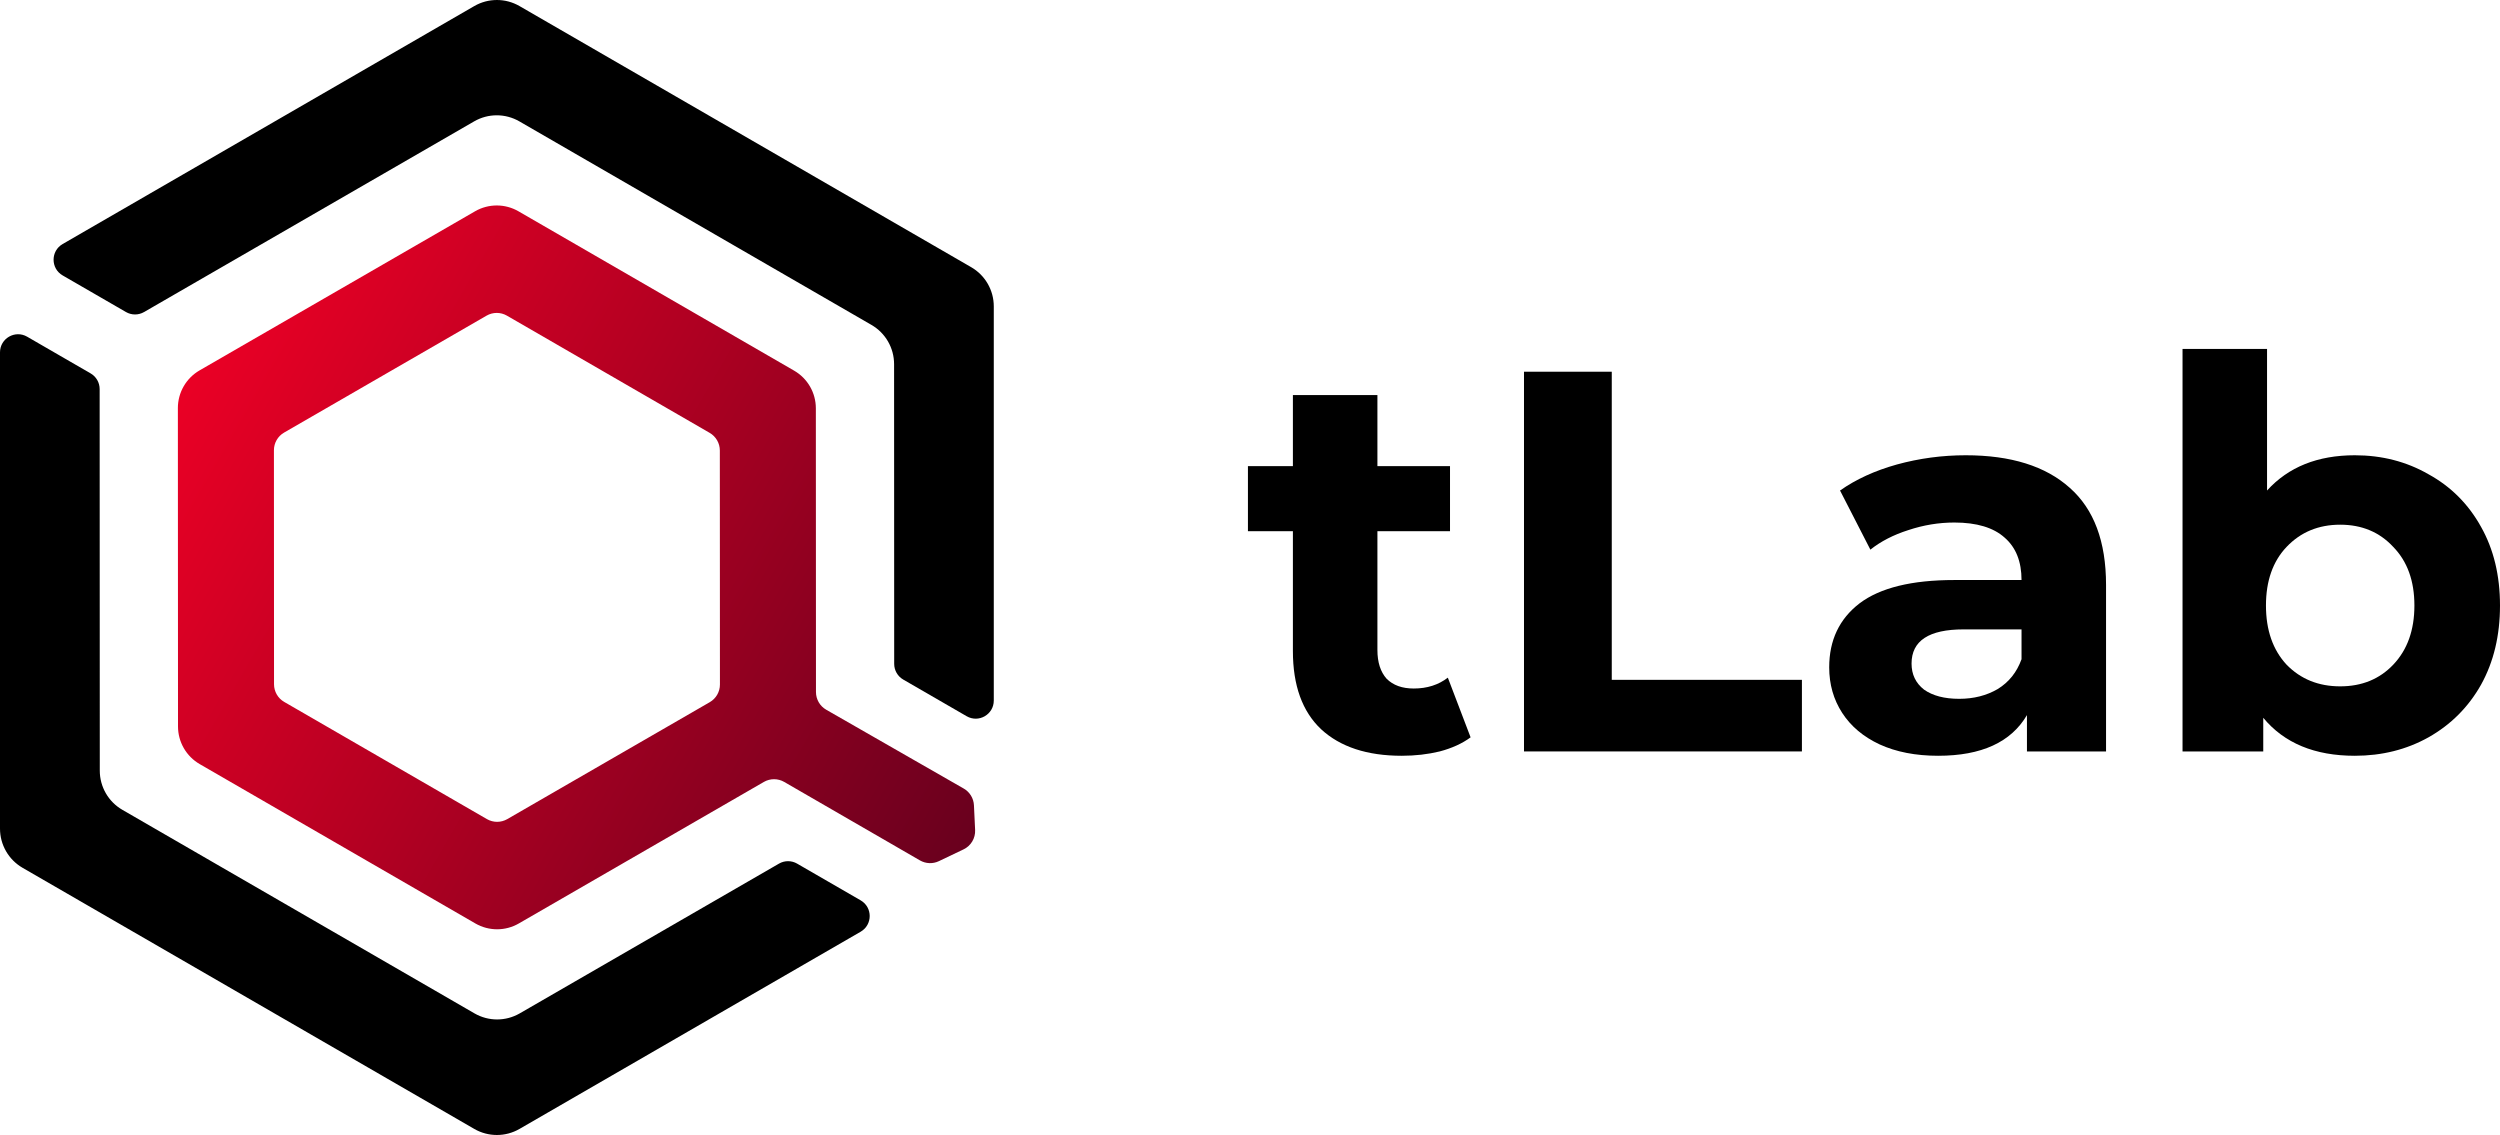 <svg width="500" height="227" viewBox="0 0 500 227" fill="none" xmlns="http://www.w3.org/2000/svg">
<path fill-rule="evenodd" clip-rule="evenodd" d="M7.12084e-06 165.725L0 70.472C-1.20414e-07 67.685 3.013 65.943 5.423 67.337L18.122 74.678C19.241 75.324 19.93 76.519 19.93 77.812L19.957 154.132C19.958 157.365 21.681 160.351 24.476 161.967L94.902 202.679C97.698 204.295 101.142 204.296 103.938 202.681L155.805 172.721C156.924 172.075 158.301 172.076 159.419 172.722L172.133 180.071C174.543 181.465 174.543 184.948 172.133 186.342L103.898 225.787C101.101 227.404 97.656 227.404 94.859 225.787L4.519 173.563C1.723 171.946 4.88975e-06 168.958 7.12084e-06 165.725ZM193.334 143.246C195.745 144.639 198.757 142.898 198.757 140.111V61.275C198.757 58.042 197.035 55.054 194.238 53.437L103.898 1.212C101.101 -0.404 97.656 -0.404 94.859 1.212L12.523 48.81C10.113 50.204 10.113 53.687 12.523 55.081L25.198 62.408C26.316 63.054 27.694 63.054 28.812 62.408L94.836 24.272C97.632 22.657 101.076 22.657 103.872 24.274L174.297 64.986C177.093 66.602 178.815 69.588 178.817 72.82L178.838 132.777C178.838 134.07 179.527 135.264 180.646 135.911L193.334 143.246Z" fill="black"/>
<path fill-rule="evenodd" clip-rule="evenodd" d="M56.838 140.381C55.58 139.653 54.805 138.31 54.805 136.855L54.785 90.045C54.784 88.589 55.56 87.243 56.82 86.516L97.316 63.128C98.575 62.401 100.124 62.402 101.382 63.129L141.933 86.571C143.191 87.298 143.966 88.642 143.967 90.096L143.987 136.906C143.987 138.362 143.211 139.708 141.951 140.436L101.455 163.823C100.197 164.55 98.647 164.55 97.389 163.823L56.838 140.381ZM35.574 81.61C35.573 78.501 37.23 75.629 39.919 74.075L95.014 42.257C97.7 40.705 101.008 40.706 103.694 42.259L158.828 74.131C161.514 75.684 163.169 78.552 163.17 81.657L163.194 138.411C163.195 139.871 163.975 141.218 165.241 141.944L192.747 157.711C193.953 158.402 194.723 159.662 194.789 161.052L195.024 166.005C195.101 167.643 194.19 169.168 192.712 169.874L187.777 172.231C186.568 172.809 185.153 172.753 183.993 172.082L156.842 156.386C155.584 155.659 154.034 155.659 152.776 156.385L103.758 184.695C101.071 186.246 97.763 186.245 95.077 184.693L39.943 152.82C37.258 151.268 35.603 148.399 35.601 145.294L35.574 81.61Z" fill="url(#paint0_linear_408_1056)"/>
<path d="M294.119 147.467C292.458 148.696 290.399 149.636 287.943 150.287C285.559 150.866 283.031 151.155 280.359 151.155C273.424 151.155 268.043 149.383 264.214 145.839C260.458 142.295 258.58 137.088 258.58 130.217V106.24H249.587V93.222H258.58V79.009H275.483V93.222H290.002V106.24H275.483V130C275.483 132.459 276.097 134.376 277.325 135.75C278.625 137.052 280.431 137.703 282.742 137.703C285.415 137.703 287.69 136.979 289.568 135.533L294.119 147.467Z" fill="black"/>
<path d="M304.799 74.344H322.352V135.967H360.383V150.287H304.799V74.344Z" fill="black"/>
<path d="M393.146 91.052C402.175 91.052 409.11 93.222 413.949 97.561C418.789 101.828 421.209 108.302 421.209 116.981V150.287H405.39V143.019C402.211 148.443 396.288 151.155 387.62 151.155C383.141 151.155 379.241 150.396 375.918 148.877C372.668 147.358 370.175 145.261 368.442 142.585C366.708 139.909 365.841 136.871 365.841 133.471C365.841 128.047 367.864 123.78 371.909 120.67C376.026 117.56 382.347 116.005 390.87 116.005H404.306C404.306 112.316 403.186 109.495 400.947 107.542C398.708 105.517 395.349 104.505 390.87 104.505C387.764 104.505 384.695 105.011 381.661 106.023C378.699 106.964 376.171 108.266 374.076 109.929L368.008 98.104C371.187 95.862 374.979 94.126 379.385 92.896C383.864 91.667 388.451 91.052 393.146 91.052ZM391.846 139.764C394.735 139.764 397.299 139.113 399.539 137.811C401.778 136.437 403.367 134.448 404.306 131.844V125.877H392.712C385.778 125.877 382.311 128.155 382.311 132.712C382.311 134.882 383.141 136.618 384.803 137.92C386.536 139.149 388.884 139.764 391.846 139.764Z" fill="black"/>
<path d="M470.962 91.052C476.38 91.052 481.292 92.317 485.698 94.849C490.176 97.308 493.68 100.816 496.208 105.373C498.736 109.857 500 115.1 500 121.104C500 127.107 498.736 132.387 496.208 136.943C493.68 141.427 490.176 144.935 485.698 147.467C481.292 149.926 476.38 151.155 470.962 151.155C462.944 151.155 456.84 148.624 452.651 143.561V150.287H436.507V69.788H453.409V98.104C457.671 93.402 463.522 91.052 470.962 91.052ZM468.037 137.269C472.371 137.269 475.91 135.822 478.655 132.929C481.472 129.964 482.881 126.022 482.881 121.104C482.881 116.185 481.472 112.28 478.655 109.387C475.91 106.421 472.371 104.939 468.037 104.939C463.703 104.939 460.127 106.421 457.31 109.387C454.565 112.28 453.193 116.185 453.193 121.104C453.193 126.022 454.565 129.964 457.31 132.929C460.127 135.822 463.703 137.269 468.037 137.269Z" fill="black"/>
<defs>
<linearGradient id="paint0_linear_408_1056" x1="36.738" y1="77.259" x2="194.491" y2="168.221" gradientUnits="userSpaceOnUse">
<stop stop-color="#EA0025"/>
<stop offset="1" stop-color="#69001E"/>
</linearGradient>
</defs>
</svg>
